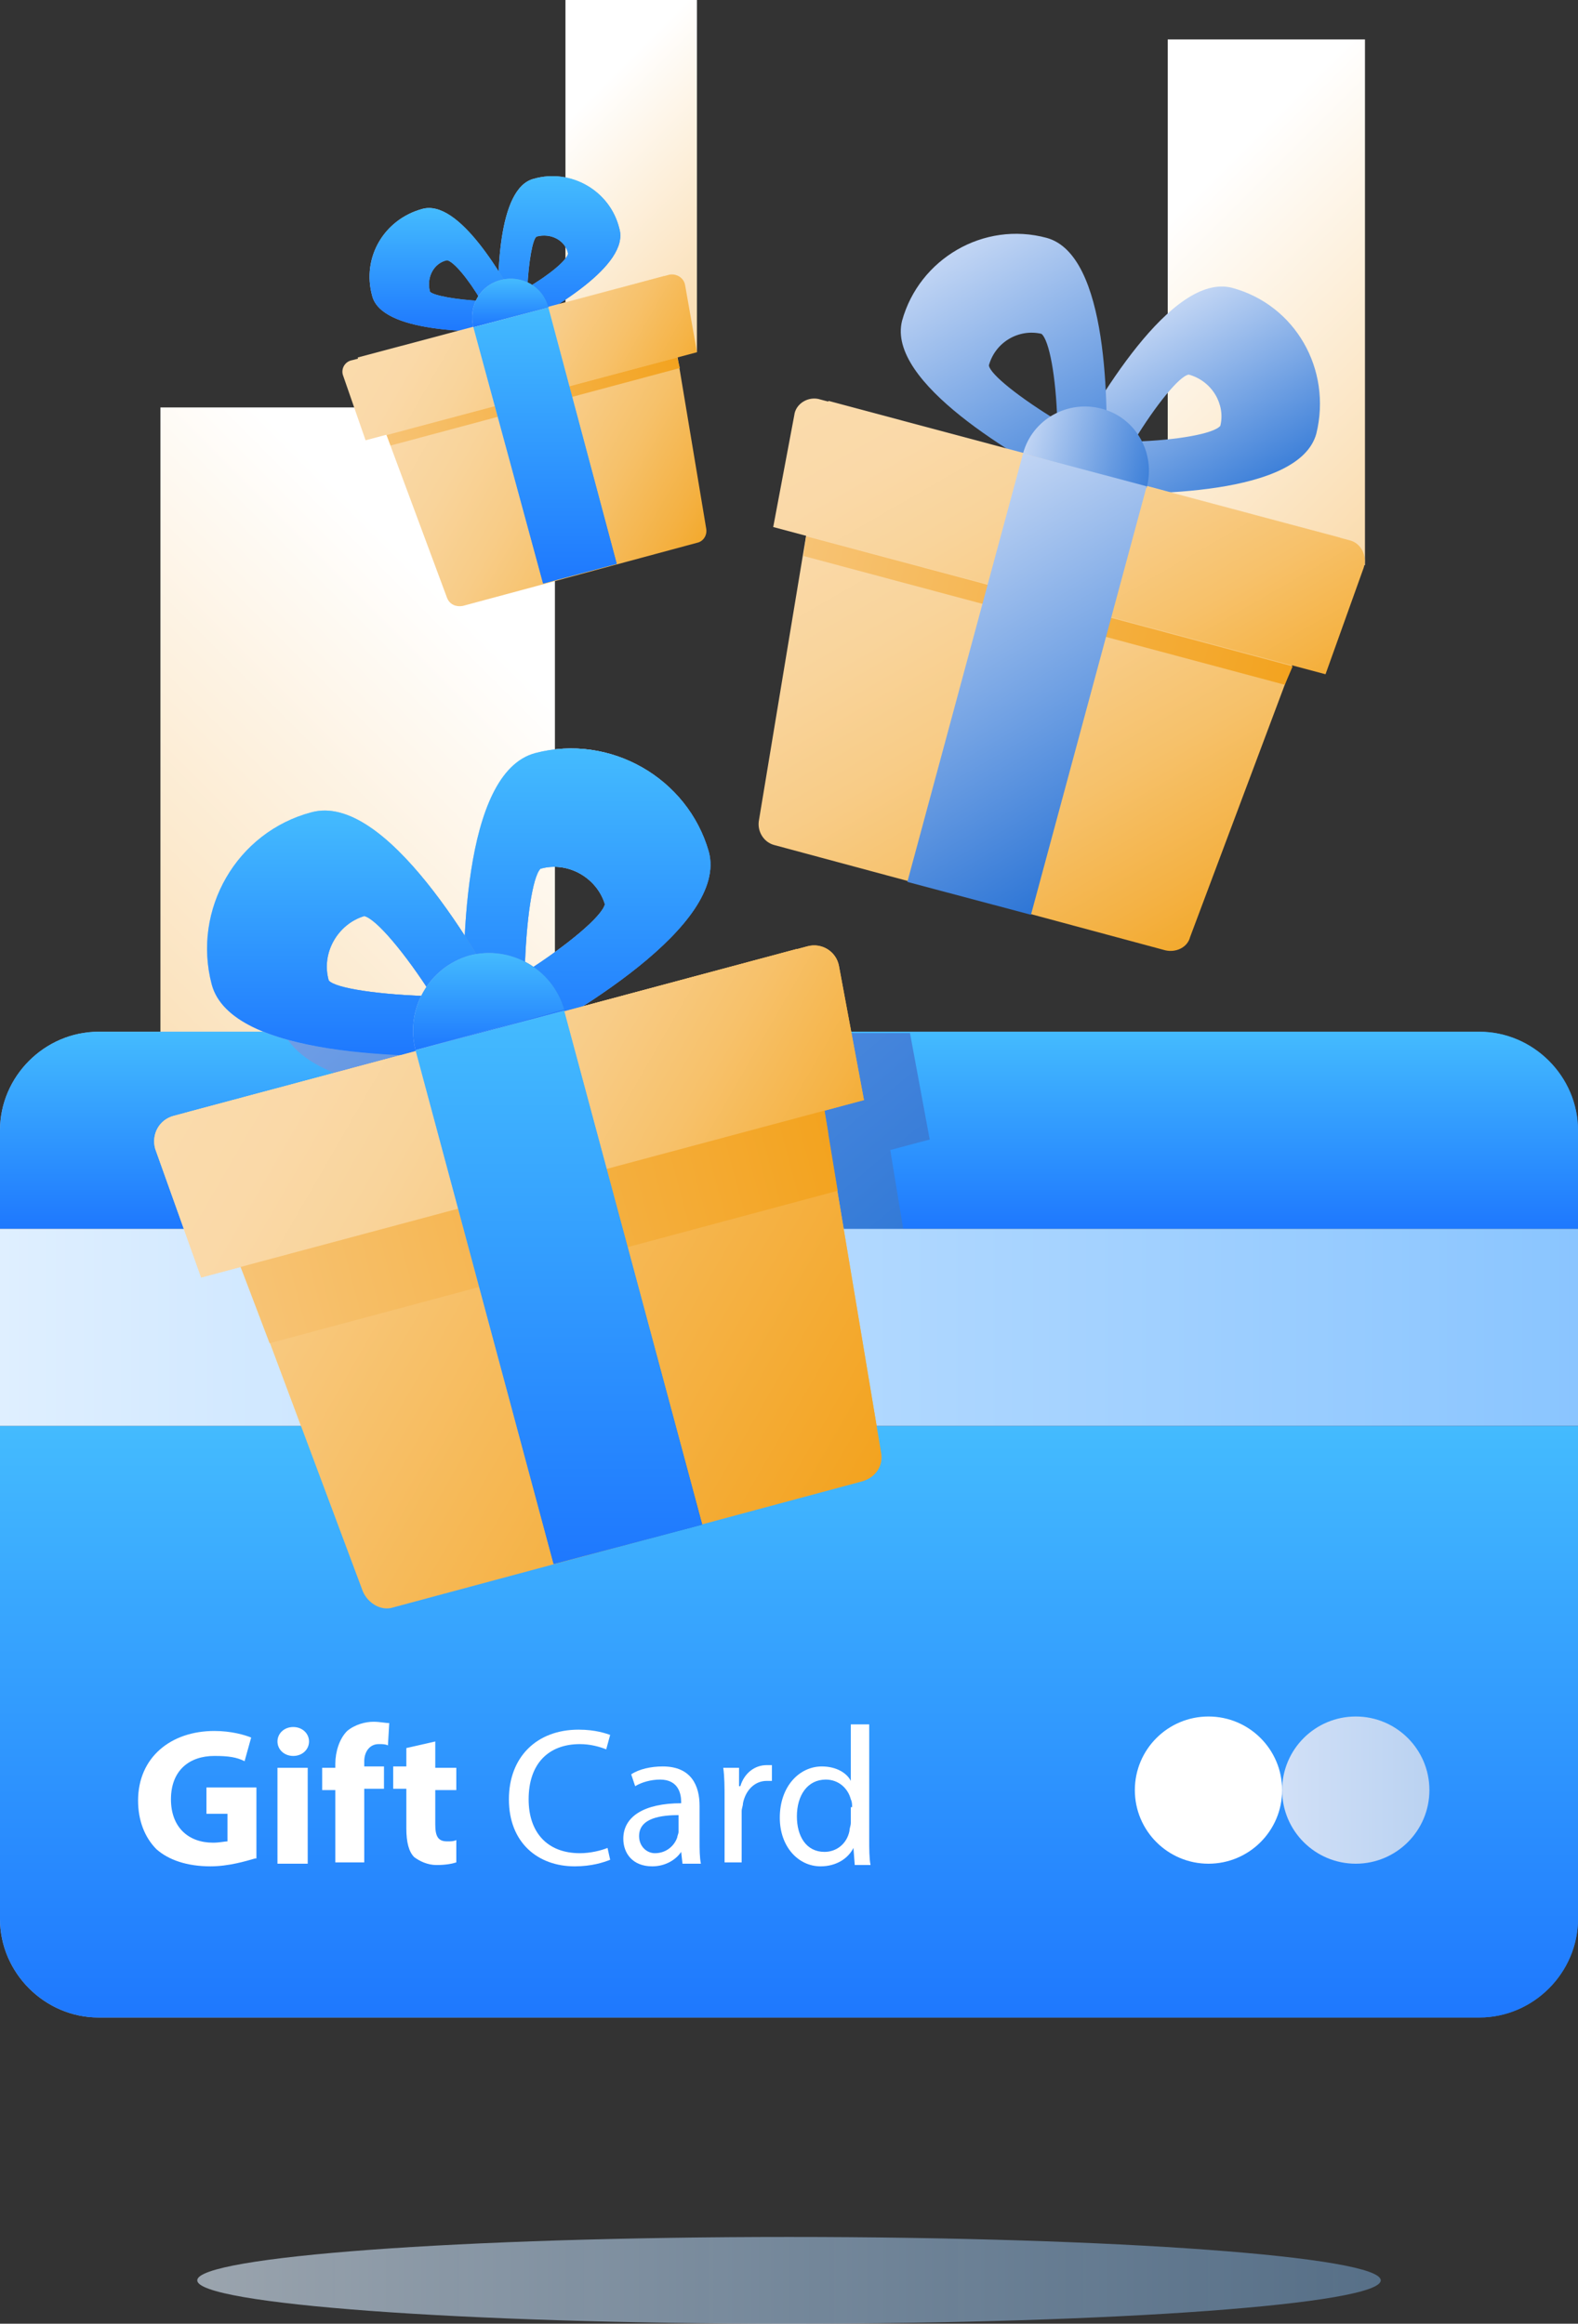 <svg width="180" height="265" viewBox="0 0 180 265" fill="none" xmlns="http://www.w3.org/2000/svg">
<rect x="0" y="0" width="180" height="265" fill="#333333" stroke="none"/>
<g clip-path="url(#clip0_1_790)">
<path d="M63.3 46.465H18.3V136.397H63.3V46.465Z" fill="url(#paint0_linear_1_790)"/>
<path d="M155.7 4.497H133.2V64.451H155.7V4.497Z" fill="url(#paint1_linear_1_790)"/>
<path d="M79.5 0H64.5V40.17H79.5V0Z" fill="url(#paint2_linear_1_790)"/>
<path opacity="0.6" d="M157.5 260.054C157.5 262.752 127.35 265 90 265C52.65 265 22.5 262.752 22.5 260.054C22.5 257.356 52.65 255.107 90 255.107C127.35 255.107 157.5 257.356 157.5 260.054Z" fill="url(#paint3_linear_1_790)"/>
<path d="M168.75 117.661H11.25C5.1 117.661 0 122.757 0 128.903V140.144H180V128.903C180 122.757 174.9 117.661 168.75 117.661Z" fill="url(#paint4_linear_1_790)"/>
<path d="M168.75 117.661H11.25C5.1 117.661 0 122.757 0 128.903V140.144H180V128.903C180 122.757 174.9 117.661 168.75 117.661Z" fill="url(#paint5_linear_1_790)"/>
<path d="M106.05 129.952L103.8 117.811H79.5L66 121.408C66 121.258 66.15 120.959 66 120.809C65.55 119.909 64.95 118.86 64.35 117.811H56.4C56.55 117.961 56.55 118.111 56.7 118.261C54.6 118.261 52.65 118.111 51 117.811H32.4C34.8 122.757 44.1 124.556 52.8 125.006L38.4 128.903L27.3 131.9C25.65 132.35 24.75 134.149 25.35 135.648L27 140.294H103.05L101.55 131.151L106.05 129.952Z" fill="url(#paint6_linear_1_790)"/>
<path d="M180 140.144H0V162.627H180V140.144Z" fill="url(#paint7_linear_1_790)"/>
<path d="M61.05 85.885C52.65 88.133 52.65 108.818 52.95 117.661C52.95 118.71 53.55 119.61 54.45 120.059C55.2 120.509 55.95 120.509 56.7 120.359C56.85 120.359 57.15 120.209 57.3 120.059C65.1 116.012 83.1 105.52 80.85 97.127C78.45 88.733 69.6 83.637 61.05 85.885ZM61.65 99.075C64.8 98.176 68.1 100.124 69 103.122C68.7 104.471 64.8 107.769 59.85 110.916C60 104.921 60.75 99.975 61.65 99.075Z" fill="url(#paint8_linear_1_790)"/>
<path d="M58.5 116.162C54.45 108.368 43.95 90.382 35.55 92.63C27 94.878 21.9 103.722 24.15 112.265C26.4 120.659 47.1 120.659 55.95 120.359C56.1 120.359 56.4 120.359 56.55 120.209C57.3 120.059 57.9 119.46 58.35 118.86C58.95 118.111 58.95 117.062 58.5 116.162ZM37.5 111.815C36.6 108.668 38.55 105.37 41.55 104.471C42.9 104.771 46.2 108.668 49.35 113.614C43.35 113.464 38.25 112.715 37.5 111.815Z" fill="url(#paint9_linear_1_790)"/>
<path d="M90.9 108.218L21 126.954L41.4 181.513C42 182.862 43.5 183.761 44.85 183.312L98.4 168.922C99.9 168.473 100.8 167.124 100.5 165.625L90.9 108.218Z" fill="url(#paint10_linear_1_790)"/>
<path d="M17.7 131.001L22.95 145.69L98.55 125.455L95.7 110.167C95.4 108.518 93.75 107.469 92.1 107.918L19.8 127.254C18.15 127.703 17.25 129.352 17.7 131.001Z" fill="url(#paint11_linear_1_790)"/>
<path d="M94.5 129.352L94.05 126.654L27.45 144.491L28.5 147.039L94.5 129.352Z" fill="url(#paint12_linear_1_790)"/>
<path d="M47.4 119.76C46.2 115.113 48.9 110.317 53.55 108.968C58.2 107.769 63 110.467 64.35 115.113L47.4 119.76Z" fill="url(#paint13_linear_1_790)"/>
<path d="M64.35 115.263L47.4 119.76L63.15 178.366L80.1 173.869L64.35 115.263Z" fill="url(#paint14_linear_1_790)"/>
<path d="M0 218.835C0 224.98 5.1 230.077 11.25 230.077H168.75C174.9 230.077 180 224.98 180 218.835V162.627H0V218.835Z" fill="url(#paint15_linear_1_790)"/>
<path d="M0 218.835C0 224.98 5.1 230.077 11.25 230.077H168.75C174.9 230.077 180 224.98 180 218.835V162.627H0V218.835Z" fill="url(#paint16_linear_1_790)"/>
<path d="M154.65 212.54C159.289 212.54 163.05 208.782 163.05 204.146C163.05 199.51 159.289 195.752 154.65 195.752C150.011 195.752 146.25 199.51 146.25 204.146C146.25 208.782 150.011 212.54 154.65 212.54Z" fill="url(#paint17_linear_1_790)"/>
<path d="M137.85 212.54C142.489 212.54 146.25 208.782 146.25 204.146C146.25 199.51 142.489 195.752 137.85 195.752C133.211 195.752 129.45 199.51 129.45 204.146C129.45 208.782 133.211 212.54 137.85 212.54Z" fill="white"/>
<path d="M29.1 211.941C28.05 212.241 26.1 212.84 24 212.84C21.3 212.84 19.2 212.091 17.85 210.892C16.5 209.543 15.75 207.594 15.75 205.346C15.75 200.4 19.5 197.402 24.45 197.402C26.4 197.402 27.9 197.852 28.65 198.151L27.9 200.849C27 200.4 26.1 200.25 24.45 200.25C21.6 200.25 19.5 201.898 19.5 205.196C19.5 208.344 21.45 210.142 24.3 210.142C25.05 210.142 25.65 209.992 25.95 209.992V206.845H23.55V203.847H29.25V211.941H29.1Z" fill="white"/>
<path d="M33.45 200.25C32.4 200.25 31.65 199.5 31.65 198.601C31.65 197.702 32.4 196.952 33.45 196.952C34.5 196.952 35.25 197.702 35.25 198.601C35.25 199.5 34.5 200.25 33.45 200.25ZM31.65 212.54V201.599H35.1V212.54H31.65Z" fill="white"/>
<path d="M38.25 212.54V204.146H36.75V201.598H38.25V201.148C38.25 199.799 38.7 198.301 39.6 197.401C40.5 196.652 41.7 196.352 42.6 196.352C43.35 196.352 43.95 196.502 44.4 196.502L44.25 199.05C43.95 198.9 43.65 198.9 43.2 198.9C42.15 198.9 41.55 199.799 41.55 200.849V201.448H43.8V203.996H41.55V212.39H38.25V212.54Z" fill="white"/>
<path d="M49.65 198.601V201.598H52.05V204.146H49.65V208.043C49.65 209.392 49.95 209.992 51 209.992C51.45 209.992 51.75 209.992 52.05 209.842V212.39C51.6 212.54 50.85 212.69 49.8 212.69C48.75 212.69 47.85 212.24 47.25 211.791C46.65 211.191 46.35 210.142 46.35 208.493V203.997H44.85V201.448H46.35V199.35L49.65 198.601Z" fill="white"/>
<path d="M69.6 212.091C68.85 212.39 67.5 212.84 65.55 212.84C61.35 212.84 58.05 210.142 58.05 205.196C58.05 200.4 61.2 197.252 66 197.252C67.95 197.252 69.15 197.702 69.6 197.851L69.15 199.5C68.4 199.2 67.35 198.901 66.15 198.901C62.55 198.901 60.3 201.149 60.3 205.196C60.3 208.943 62.4 211.341 66.15 211.341C67.35 211.341 68.55 211.042 69.3 210.742L69.6 212.091Z" fill="white"/>
<path d="M77.85 212.54L77.7 211.191C77.1 212.09 75.9 212.84 74.4 212.84C72.15 212.84 71.1 211.341 71.1 209.692C71.1 207.144 73.5 205.645 77.7 205.645V205.495C77.7 204.596 77.4 202.947 75.3 202.947C74.25 202.947 73.2 203.247 72.45 203.697L72 202.348C72.9 201.748 74.25 201.448 75.6 201.448C78.9 201.448 79.8 203.697 79.8 205.945V209.992C79.8 210.891 79.8 211.79 79.95 212.54H77.85ZM77.55 206.994C75.45 206.994 72.9 207.294 72.9 209.392C72.9 210.591 73.8 211.341 74.7 211.341C76.05 211.341 76.95 210.441 77.25 209.542C77.25 209.392 77.4 209.092 77.4 208.943V206.994H77.55Z" fill="white"/>
<path d="M82.65 205.046C82.65 203.846 82.65 202.647 82.5 201.598H84.3V203.697H84.45C84.9 202.198 86.1 201.298 87.45 201.298C87.75 201.298 87.9 201.298 88.05 201.298V203.097C87.9 203.097 87.6 203.097 87.45 203.097C86.1 203.097 85.05 204.146 84.75 205.645C84.75 205.945 84.6 206.245 84.6 206.544V212.39H82.65V205.046Z" fill="white"/>
<path d="M99.15 196.652V209.842C99.15 210.741 99.15 211.94 99.3 212.69H97.5L97.35 210.741C96.75 211.94 95.4 212.84 93.6 212.84C91.05 212.84 88.95 210.591 88.95 207.294C88.95 203.697 91.2 201.448 93.75 201.448C95.4 201.448 96.6 202.198 97.05 203.097V196.652H99.15ZM97.2 206.095C97.2 205.795 97.2 205.495 97.05 205.195C96.75 203.996 95.7 202.947 94.2 202.947C92.1 202.947 90.9 204.746 90.9 207.144C90.9 209.392 91.95 211.191 94.05 211.191C95.4 211.191 96.6 210.292 96.9 208.793C96.9 208.493 97.05 208.193 97.05 207.893V206.095H97.2Z" fill="white"/>
<path d="M61.05 85.885C52.65 88.133 52.65 108.818 52.95 117.661C52.95 118.71 53.55 119.61 54.45 120.059C55.2 120.509 55.95 120.509 56.7 120.359C56.85 120.359 57.15 120.209 57.3 120.059C65.1 116.012 83.1 105.52 80.85 97.127C78.45 88.733 69.6 83.637 61.05 85.885ZM61.65 99.075C64.8 98.176 68.1 100.124 69 103.122C68.7 104.471 64.8 107.769 59.85 110.916C60 104.921 60.75 99.975 61.65 99.075Z" fill="url(#paint18_linear_1_790)"/>
<path d="M61.05 85.885C52.65 88.133 52.65 108.818 52.95 117.661C52.95 118.71 53.55 119.61 54.45 120.059C55.2 120.509 55.95 120.509 56.7 120.359C56.85 120.359 57.15 120.209 57.3 120.059C65.1 116.012 83.1 105.52 80.85 97.127C78.45 88.733 69.6 83.637 61.05 85.885ZM61.65 99.075C64.8 98.176 68.1 100.124 69 103.122C68.7 104.471 64.8 107.769 59.85 110.916C60 104.921 60.75 99.975 61.65 99.075Z" fill="url(#paint19_linear_1_790)"/>
<path d="M58.5 116.162C54.45 108.368 43.95 90.382 35.55 92.63C27 94.878 21.9 103.722 24.15 112.265C26.4 120.659 47.1 120.659 55.95 120.359C56.1 120.359 56.4 120.359 56.55 120.209C57.3 120.059 57.9 119.46 58.35 118.86C58.95 118.111 58.95 117.062 58.5 116.162ZM37.5 111.815C36.6 108.668 38.55 105.37 41.55 104.471C42.9 104.771 46.2 108.668 49.35 113.614C43.35 113.464 38.25 112.715 37.5 111.815Z" fill="url(#paint20_linear_1_790)"/>
<path d="M58.5 116.162C54.45 108.368 43.95 90.382 35.55 92.63C27 94.878 21.9 103.722 24.15 112.265C26.4 120.659 47.1 120.659 55.95 120.359C56.1 120.359 56.4 120.359 56.55 120.209C57.3 120.059 57.9 119.46 58.35 118.86C58.95 118.111 58.95 117.062 58.5 116.162ZM37.5 111.815C36.6 108.668 38.55 105.37 41.55 104.471C42.9 104.771 46.2 108.668 49.35 113.614C43.35 113.464 38.25 112.715 37.5 111.815Z" fill="url(#paint21_linear_1_790)"/>
<path d="M90.9 108.218L21 126.954L41.4 181.513C42 182.862 43.5 183.761 44.85 183.312L98.4 168.922C99.9 168.473 100.8 167.124 100.5 165.625L90.9 108.218Z" fill="url(#paint22_linear_1_790)"/>
<path d="M17.7 131.001L22.95 145.69L98.55 125.455L95.7 110.167C95.4 108.518 93.75 107.469 92.1 107.918L19.8 127.254C18.15 127.703 17.25 129.352 17.7 131.001Z" fill="url(#paint23_linear_1_790)"/>
<path d="M95.55 135.797L94.05 126.654L27.45 144.491L30.75 153.184L95.55 135.797Z" fill="url(#paint24_linear_1_790)"/>
<path d="M47.4 119.76C46.2 115.113 48.9 110.317 53.55 108.968C58.2 107.769 63 110.467 64.35 115.113L47.4 119.76Z" fill="url(#paint25_linear_1_790)"/>
<path d="M47.4 119.76C46.2 115.113 48.9 110.317 53.55 108.968C58.2 107.769 63 110.467 64.35 115.113L47.4 119.76Z" fill="url(#paint26_linear_1_790)"/>
<path d="M64.35 115.263L47.4 119.76L63.15 178.366L80.1 173.869L64.35 115.263Z" fill="url(#paint27_linear_1_790)"/>
<path d="M64.35 115.263L47.4 119.76L63.15 178.366L80.1 173.869L64.35 115.263Z" fill="url(#paint28_linear_1_790)"/>
<path d="M140.55 32.825C133.65 31.027 124.95 45.865 121.5 52.461C121.05 53.21 121.2 54.109 121.5 54.859C121.8 55.458 122.4 55.758 123 56.058C123.15 56.058 123.3 56.058 123.6 56.208C130.95 56.507 148.2 56.507 150.15 49.463C151.95 42.118 147.75 34.774 140.55 32.825ZM135.6 42.718C138.3 43.467 139.8 46.165 139.2 48.563C138.45 49.463 134.25 50.212 129.3 50.362C131.85 46.165 134.55 42.868 135.6 42.718Z" fill="url(#paint29_linear_1_790)"/>
<path d="M126.15 53.66C126.45 46.315 126.45 29.078 119.4 27.13C112.2 25.181 104.85 29.528 102.9 36.573C101.1 43.617 115.95 52.161 122.55 55.608C122.7 55.758 122.85 55.758 123 55.758C123.6 55.908 124.35 55.908 124.8 55.458C125.7 55.309 126.15 54.559 126.15 53.66ZM112.8 41.669C113.55 38.971 116.25 37.472 118.8 38.072C119.7 38.821 120.45 43.018 120.6 47.964C116.4 45.416 112.95 42.718 112.8 41.669Z" fill="url(#paint30_linear_1_790)"/>
<path d="M152.85 61.304L94.5 45.716L86.55 93.68C86.4 94.879 87.15 96.078 88.35 96.378L132.9 108.369C134.1 108.668 135.45 108.069 135.75 106.87L152.85 61.304Z" fill="url(#paint31_linear_1_790)"/>
<path d="M90.6 47.364L88.2 60.105L151.2 76.892L155.55 64.751C156 63.402 155.25 61.903 153.9 61.604L93.6 45.566C92.25 45.116 90.75 46.015 90.6 47.364Z" fill="url(#paint32_linear_1_790)"/>
<path d="M146.55 78.091L147.45 75.993L91.95 61.154L91.65 63.403L146.55 78.091Z" fill="url(#paint33_linear_1_790)"/>
<path d="M116.7 51.711C117.75 47.814 121.8 45.566 125.7 46.615C129.6 47.664 131.85 51.711 130.8 55.608L116.7 51.711Z" fill="url(#paint34_linear_1_790)"/>
<path d="M130.8 55.458L116.7 51.711L103.5 100.574L117.6 104.321L130.8 55.458Z" fill="url(#paint35_linear_1_790)"/>
<path d="M60.9 20.385C56.7 21.434 56.7 31.926 56.85 36.273C56.85 36.722 57.15 37.172 57.6 37.472C57.9 37.622 58.35 37.772 58.65 37.622C58.8 37.622 58.8 37.622 58.95 37.472C62.85 35.373 71.85 30.277 70.65 26.08C69.6 21.734 65.1 19.186 60.9 20.385ZM61.2 26.98C62.85 26.53 64.5 27.429 64.8 28.928C64.65 29.678 62.7 31.326 60.15 32.825C60.3 29.828 60.75 27.279 61.2 26.98Z" fill="url(#paint36_linear_1_790)"/>
<path d="M60.9 20.385C56.7 21.434 56.7 31.926 56.85 36.273C56.85 36.722 57.15 37.172 57.6 37.472C57.9 37.622 58.35 37.772 58.65 37.622C58.8 37.622 58.8 37.622 58.95 37.472C62.85 35.373 71.85 30.277 70.65 26.08C69.6 21.734 65.1 19.186 60.9 20.385ZM61.2 26.98C62.85 26.53 64.5 27.429 64.8 28.928C64.65 29.678 62.7 31.326 60.15 32.825C60.3 29.828 60.75 27.279 61.2 26.98Z" fill="url(#paint37_linear_1_790)"/>
<path d="M59.55 35.523C57.45 31.626 52.35 22.633 48.15 23.832C43.8 25.031 41.25 29.378 42.45 33.725C43.5 37.922 54 37.922 58.35 37.772C58.5 37.772 58.5 37.772 58.65 37.772C58.95 37.622 59.4 37.472 59.55 37.022C59.85 36.423 59.85 35.973 59.55 35.523ZM49.05 33.275C48.6 31.626 49.5 29.978 51 29.678C51.75 29.828 53.4 31.776 54.9 34.324C52.05 34.175 49.5 33.725 49.05 33.275Z" fill="url(#paint38_linear_1_790)"/>
<path d="M59.55 35.523C57.45 31.626 52.35 22.633 48.15 23.832C43.8 25.031 41.25 29.378 42.45 33.725C43.5 37.922 54 37.922 58.35 37.772C58.5 37.772 58.5 37.772 58.65 37.772C58.95 37.622 59.4 37.472 59.55 37.022C59.85 36.423 59.85 35.973 59.55 35.523ZM49.05 33.275C48.6 31.626 49.5 29.978 51 29.678C51.75 29.828 53.4 31.776 54.9 34.324C52.05 34.175 49.5 33.725 49.05 33.275Z" fill="url(#paint39_linear_1_790)"/>
<path d="M62.55 35.074L54 37.322L61.95 66.55L70.35 64.302L62.55 35.074Z" fill="url(#paint40_linear_1_790)"/>
<path d="M62.55 35.074L54 37.322L61.95 66.55L70.35 64.302L62.55 35.074Z" fill="url(#paint41_linear_1_790)"/>
<path d="M75.75 31.476L40.8 40.769L51 68.198C51.3 68.948 52.05 69.248 52.8 69.098L79.5 61.903C80.25 61.753 80.7 61.004 80.55 60.254L75.75 31.476Z" fill="url(#paint42_linear_1_790)"/>
<path d="M39.15 42.867L41.7 50.212L79.5 40.17L78.15 32.525C78 31.626 77.1 31.176 76.35 31.326L40.2 41.069C39.3 41.219 38.85 42.118 39.15 42.867Z" fill="url(#paint43_linear_1_790)"/>
<path d="M77.55 41.969L77.25 40.77L44.1 49.613L44.55 50.812L77.55 41.969Z" fill="url(#paint44_linear_1_790)"/>
<path d="M54 37.322C53.4 34.924 54.75 32.526 57.15 31.926C59.55 31.326 61.95 32.675 62.55 35.074L54 37.322Z" fill="url(#paint45_linear_1_790)"/>
<path d="M54 37.322C53.4 34.924 54.75 32.526 57.15 31.926C59.55 31.326 61.95 32.675 62.55 35.074L54 37.322Z" fill="url(#paint46_linear_1_790)"/>
<path d="M62.55 35.074L54 37.322L61.95 66.55L70.35 64.302L62.55 35.074Z" fill="url(#paint47_linear_1_790)"/>
<path d="M62.55 35.074L54 37.322L61.95 66.55L70.35 64.302L62.55 35.074Z" fill="url(#paint48_linear_1_790)"/>
</g>
<defs>
<linearGradient id="paint0_linear_1_790" x1="7.032" y1="125.211" x2="74.477" y2="57.716" gradientUnits="userSpaceOnUse">
<stop stop-color="#FADBAC"/>
<stop offset="0.75" stop-color="white"/>
</linearGradient>
<linearGradient id="paint1_linear_1_790" x1="123.783" y1="13.921" x2="164.993" y2="55.163" gradientUnits="userSpaceOnUse">
<stop offset="0.25" stop-color="white"/>
<stop offset="1" stop-color="#FADBAC"/>
</linearGradient>
<linearGradient id="paint2_linear_1_790" x1="58.262" y1="6.269" x2="85.825" y2="33.852" gradientUnits="userSpaceOnUse">
<stop offset="0.25" stop-color="white"/>
<stop offset="1" stop-color="#FADBAC"/>
</linearGradient>
<linearGradient id="paint3_linear_1_790" x1="22.5" y1="260.051" x2="157.5" y2="260.051" gradientUnits="userSpaceOnUse">
<stop stop-color="#DFEFFF"/>
<stop offset="1" stop-color="#8AC5FF" stop-opacity="0.69"/>
</linearGradient>
<linearGradient id="paint4_linear_1_790" x1="0" y1="128.96" x2="180" y2="128.96" gradientUnits="userSpaceOnUse">
<stop stop-color="#99BAED"/>
<stop offset="1" stop-color="#3F81D9"/>
</linearGradient>
<linearGradient id="paint5_linear_1_790" x1="90" y1="117.661" x2="90" y2="140.144" gradientUnits="userSpaceOnUse">
<stop stop-color="#44BBFE"/>
<stop offset="1" stop-color="#1E78FE"/>
</linearGradient>
<linearGradient id="paint6_linear_1_790" x1="46.187" y1="106.119" x2="86.431" y2="154.116" gradientUnits="userSpaceOnUse">
<stop stop-color="#6F9EE6"/>
<stop offset="1" stop-color="#337AD7"/>
</linearGradient>
<linearGradient id="paint7_linear_1_790" x1="0" y1="151.38" x2="180" y2="151.38" gradientUnits="userSpaceOnUse">
<stop stop-color="#DFEFFF"/>
<stop offset="1" stop-color="#8AC5FF"/>
</linearGradient>
<linearGradient id="paint8_linear_1_790" x1="52.375" y1="97.138" x2="75.365" y2="110.422" gradientUnits="userSpaceOnUse">
<stop stop-color="#C1D5F4"/>
<stop offset="1" stop-color="#3F81D9"/>
</linearGradient>
<linearGradient id="paint9_linear_1_790" x1="25.862" y1="100.182" x2="58.448" y2="119.011" gradientUnits="userSpaceOnUse">
<stop stop-color="#C1D5F4"/>
<stop offset="1" stop-color="#3F81D9"/>
</linearGradient>
<linearGradient id="paint10_linear_1_790" x1="24.297" y1="121.073" x2="101.346" y2="165.591" gradientUnits="userSpaceOnUse">
<stop stop-color="#FADBAC"/>
<stop offset="0.174" stop-color="#FAD9A8"/>
<stop offset="0.354" stop-color="#F9D49B"/>
<stop offset="0.537" stop-color="#F8CC87"/>
<stop offset="0.722" stop-color="#F6C16A"/>
<stop offset="0.907" stop-color="#F4B245"/>
<stop offset="1" stop-color="#F3AA2F"/>
</linearGradient>
<linearGradient id="paint11_linear_1_790" x1="28.877" y1="109.714" x2="87.891" y2="143.812" gradientUnits="userSpaceOnUse">
<stop stop-color="#FADBAC"/>
<stop offset="0.181" stop-color="#FAD9A8"/>
<stop offset="0.369" stop-color="#F9D49B"/>
<stop offset="0.56" stop-color="#F8CC87"/>
<stop offset="0.754" stop-color="#F7C16A"/>
<stop offset="0.947" stop-color="#F5B345"/>
<stop offset="1" stop-color="#F4AE39"/>
</linearGradient>
<linearGradient id="paint12_linear_1_790" x1="27.853" y1="145.734" x2="94.341" y2="127.906" gradientUnits="userSpaceOnUse">
<stop stop-color="#F7C374"/>
<stop offset="1" stop-color="#F3A31F"/>
</linearGradient>
<linearGradient id="paint13_linear_1_790" x1="46.304" y1="115.556" x2="63.264" y2="111.009" gradientUnits="userSpaceOnUse">
<stop stop-color="#C1D5F4"/>
<stop offset="1" stop-color="#3F81D9"/>
</linearGradient>
<linearGradient id="paint14_linear_1_790" x1="39.81" y1="133" x2="87.734" y2="160.691" gradientUnits="userSpaceOnUse">
<stop stop-color="#C1D5F4"/>
<stop offset="1" stop-color="#2E76D6"/>
</linearGradient>
<linearGradient id="paint15_linear_1_790" x1="0" y1="196.41" x2="180" y2="196.41" gradientUnits="userSpaceOnUse">
<stop stop-color="#99BAED"/>
<stop offset="1" stop-color="#3F81D9"/>
</linearGradient>
<linearGradient id="paint16_linear_1_790" x1="90" y1="162.627" x2="90" y2="230.077" gradientUnits="userSpaceOnUse">
<stop stop-color="#44BBFE"/>
<stop offset="1" stop-color="#1E78FE"/>
</linearGradient>
<linearGradient id="paint17_linear_1_790" x1="146.25" y1="204.116" x2="163.125" y2="204.116" gradientUnits="userSpaceOnUse">
<stop stop-color="#D1E0F7"/>
<stop offset="1" stop-color="#BAD2F1"/>
</linearGradient>
<linearGradient id="paint18_linear_1_790" x1="52.375" y1="97.134" x2="75.365" y2="110.418" gradientUnits="userSpaceOnUse">
<stop stop-color="#C1D5F4"/>
<stop offset="1" stop-color="#3F81D9"/>
</linearGradient>
<linearGradient id="paint19_linear_1_790" x1="66.953" y1="85.353" x2="66.953" y2="120.449" gradientUnits="userSpaceOnUse">
<stop stop-color="#44BBFE"/>
<stop offset="1" stop-color="#1E78FE"/>
</linearGradient>
<linearGradient id="paint20_linear_1_790" x1="25.862" y1="100.178" x2="58.448" y2="119.006" gradientUnits="userSpaceOnUse">
<stop stop-color="#C1D5F4"/>
<stop offset="1" stop-color="#3F81D9"/>
</linearGradient>
<linearGradient id="paint21_linear_1_790" x1="41.22" y1="92.437" x2="41.22" y2="120.447" gradientUnits="userSpaceOnUse">
<stop stop-color="#44BBFE"/>
<stop offset="1" stop-color="#1E78FE"/>
</linearGradient>
<linearGradient id="paint22_linear_1_790" x1="24.297" y1="121.069" x2="101.346" y2="165.587" gradientUnits="userSpaceOnUse">
<stop stop-color="#FAD59E"/>
<stop offset="1" stop-color="#F3A31F"/>
</linearGradient>
<linearGradient id="paint23_linear_1_790" x1="28.877" y1="109.71" x2="87.891" y2="143.808" gradientUnits="userSpaceOnUse">
<stop stop-color="#FADBAC"/>
<stop offset="0.181" stop-color="#FAD9A8"/>
<stop offset="0.369" stop-color="#F9D49B"/>
<stop offset="0.56" stop-color="#F8CC87"/>
<stop offset="0.754" stop-color="#F7C16A"/>
<stop offset="0.947" stop-color="#F5B345"/>
<stop offset="1" stop-color="#F4AE39"/>
</linearGradient>
<linearGradient id="paint24_linear_1_790" x1="28.711" y1="148.929" x2="95.199" y2="131.101" gradientUnits="userSpaceOnUse">
<stop stop-color="#F7C374"/>
<stop offset="1" stop-color="#F3A31F"/>
</linearGradient>
<linearGradient id="paint25_linear_1_790" x1="46.304" y1="115.552" x2="63.264" y2="111.005" gradientUnits="userSpaceOnUse">
<stop stop-color="#C1D5F4"/>
<stop offset="1" stop-color="#3F81D9"/>
</linearGradient>
<linearGradient id="paint26_linear_1_790" x1="55.733" y1="108.684" x2="55.733" y2="119.76" gradientUnits="userSpaceOnUse">
<stop stop-color="#44BBFE"/>
<stop offset="1" stop-color="#1E78FE"/>
</linearGradient>
<linearGradient id="paint27_linear_1_790" x1="39.81" y1="132.996" x2="87.734" y2="160.687" gradientUnits="userSpaceOnUse">
<stop stop-color="#AEC7F1"/>
<stop offset="1" stop-color="#1868D2"/>
</linearGradient>
<linearGradient id="paint28_linear_1_790" x1="63.75" y1="115.263" x2="63.75" y2="178.366" gradientUnits="userSpaceOnUse">
<stop stop-color="#44BBFE"/>
<stop offset="1" stop-color="#1E78FE"/>
</linearGradient>
<linearGradient id="paint29_linear_1_790" x1="129.642" y1="37.38" x2="140.695" y2="56.537" gradientUnits="userSpaceOnUse">
<stop stop-color="#C1D5F4"/>
<stop offset="1" stop-color="#3F81D9"/>
</linearGradient>
<linearGradient id="paint30_linear_1_790" x1="109.238" y1="28.539" x2="124.906" y2="55.694" gradientUnits="userSpaceOnUse">
<stop stop-color="#C1D5F4"/>
<stop offset="1" stop-color="#3F81D9"/>
</linearGradient>
<linearGradient id="paint31_linear_1_790" x1="99.401" y1="42.967" x2="136.444" y2="107.174" gradientUnits="userSpaceOnUse">
<stop stop-color="#FADBAC"/>
<stop offset="0.174" stop-color="#FAD9A8"/>
<stop offset="0.354" stop-color="#F9D49B"/>
<stop offset="0.537" stop-color="#F8CC87"/>
<stop offset="0.722" stop-color="#F6C16A"/>
<stop offset="0.907" stop-color="#F4B245"/>
<stop offset="1" stop-color="#F3AA2F"/>
</linearGradient>
<linearGradient id="paint32_linear_1_790" x1="107.442" y1="36.676" x2="135.814" y2="85.854" gradientUnits="userSpaceOnUse">
<stop stop-color="#FADBAC"/>
<stop offset="0.181" stop-color="#FAD9A8"/>
<stop offset="0.369" stop-color="#F9D49B"/>
<stop offset="0.56" stop-color="#F8CC87"/>
<stop offset="0.754" stop-color="#F7C16A"/>
<stop offset="0.947" stop-color="#F5B345"/>
<stop offset="1" stop-color="#F4AE39"/>
</linearGradient>
<linearGradient id="paint33_linear_1_790" x1="91.684" y1="62.246" x2="147.09" y2="77.102" gradientUnits="userSpaceOnUse">
<stop stop-color="#F7C374"/>
<stop offset="1" stop-color="#F3A31F"/>
</linearGradient>
<linearGradient id="paint34_linear_1_790" x1="117.583" y1="48.146" x2="131.716" y2="51.936" gradientUnits="userSpaceOnUse">
<stop stop-color="#C1D5F4"/>
<stop offset="1" stop-color="#3F81D9"/>
</linearGradient>
<linearGradient id="paint35_linear_1_790" x1="105.623" y1="58.033" x2="128.663" y2="97.97" gradientUnits="userSpaceOnUse">
<stop stop-color="#C1D5F4"/>
<stop offset="1" stop-color="#2E76D6"/>
</linearGradient>
<linearGradient id="paint36_linear_1_790" x1="56.496" y1="25.962" x2="67.991" y2="32.604" gradientUnits="userSpaceOnUse">
<stop stop-color="#C1D5F4"/>
<stop offset="1" stop-color="#3F81D9"/>
</linearGradient>
<linearGradient id="paint37_linear_1_790" x1="63.783" y1="20.088" x2="63.783" y2="37.684" gradientUnits="userSpaceOnUse">
<stop stop-color="#44BBFE"/>
<stop offset="1" stop-color="#1E78FE"/>
</linearGradient>
<linearGradient id="paint38_linear_1_790" x1="43.24" y1="27.484" x2="59.533" y2="36.899" gradientUnits="userSpaceOnUse">
<stop stop-color="#C1D5F4"/>
<stop offset="1" stop-color="#3F81D9"/>
</linearGradient>
<linearGradient id="paint39_linear_1_790" x1="50.964" y1="23.723" x2="50.964" y2="37.816" gradientUnits="userSpaceOnUse">
<stop stop-color="#44BBFE"/>
<stop offset="1" stop-color="#1E78FE"/>
</linearGradient>
<linearGradient id="paint40_linear_1_790" x1="50.211" y1="43.893" x2="74.173" y2="57.738" gradientUnits="userSpaceOnUse">
<stop stop-color="#C1D5F4"/>
<stop offset="1" stop-color="#2E76D6"/>
</linearGradient>
<linearGradient id="paint41_linear_1_790" x1="62.175" y1="35.074" x2="62.175" y2="66.55" gradientUnits="userSpaceOnUse">
<stop stop-color="#44BBFE"/>
<stop offset="1" stop-color="#1E78FE"/>
</linearGradient>
<linearGradient id="paint42_linear_1_790" x1="42.455" y1="37.929" x2="80.979" y2="60.188" gradientUnits="userSpaceOnUse">
<stop stop-color="#FADBAC"/>
<stop offset="0.174" stop-color="#FAD9A8"/>
<stop offset="0.354" stop-color="#F9D49B"/>
<stop offset="0.537" stop-color="#F8CC87"/>
<stop offset="0.722" stop-color="#F6C16A"/>
<stop offset="0.907" stop-color="#F4B245"/>
<stop offset="1" stop-color="#F3AA2F"/>
</linearGradient>
<linearGradient id="paint43_linear_1_790" x1="44.745" y1="32.25" x2="74.251" y2="49.299" gradientUnits="userSpaceOnUse">
<stop stop-color="#FADBAC"/>
<stop offset="0.181" stop-color="#FAD9A8"/>
<stop offset="0.369" stop-color="#F9D49B"/>
<stop offset="0.56" stop-color="#F8CC87"/>
<stop offset="0.754" stop-color="#F7C16A"/>
<stop offset="0.947" stop-color="#F5B345"/>
<stop offset="1" stop-color="#F4AE39"/>
</linearGradient>
<linearGradient id="paint44_linear_1_790" x1="44.233" y1="50.26" x2="77.477" y2="41.346" gradientUnits="userSpaceOnUse">
<stop stop-color="#F7C374"/>
<stop offset="1" stop-color="#F3A31F"/>
</linearGradient>
<linearGradient id="paint45_linear_1_790" x1="53.458" y1="35.172" x2="61.938" y2="32.898" gradientUnits="userSpaceOnUse">
<stop stop-color="#C1D5F4"/>
<stop offset="1" stop-color="#3F81D9"/>
</linearGradient>
<linearGradient id="paint46_linear_1_790" x1="58.204" y1="31.784" x2="58.204" y2="37.322" gradientUnits="userSpaceOnUse">
<stop stop-color="#44BBFE"/>
<stop offset="1" stop-color="#1E78FE"/>
</linearGradient>
<linearGradient id="paint47_linear_1_790" x1="50.211" y1="43.893" x2="74.173" y2="57.738" gradientUnits="userSpaceOnUse">
<stop stop-color="#C1D5F4"/>
<stop offset="1" stop-color="#2E76D6"/>
</linearGradient>
<linearGradient id="paint48_linear_1_790" x1="62.175" y1="35.074" x2="62.175" y2="66.55" gradientUnits="userSpaceOnUse">
<stop stop-color="#44BBFE"/>
<stop offset="1" stop-color="#1E78FE"/>
</linearGradient>
<clipPath id="clip0_1_790">
<rect width="180" height="265" fill="white"/>
</clipPath>
</defs>
</svg>
